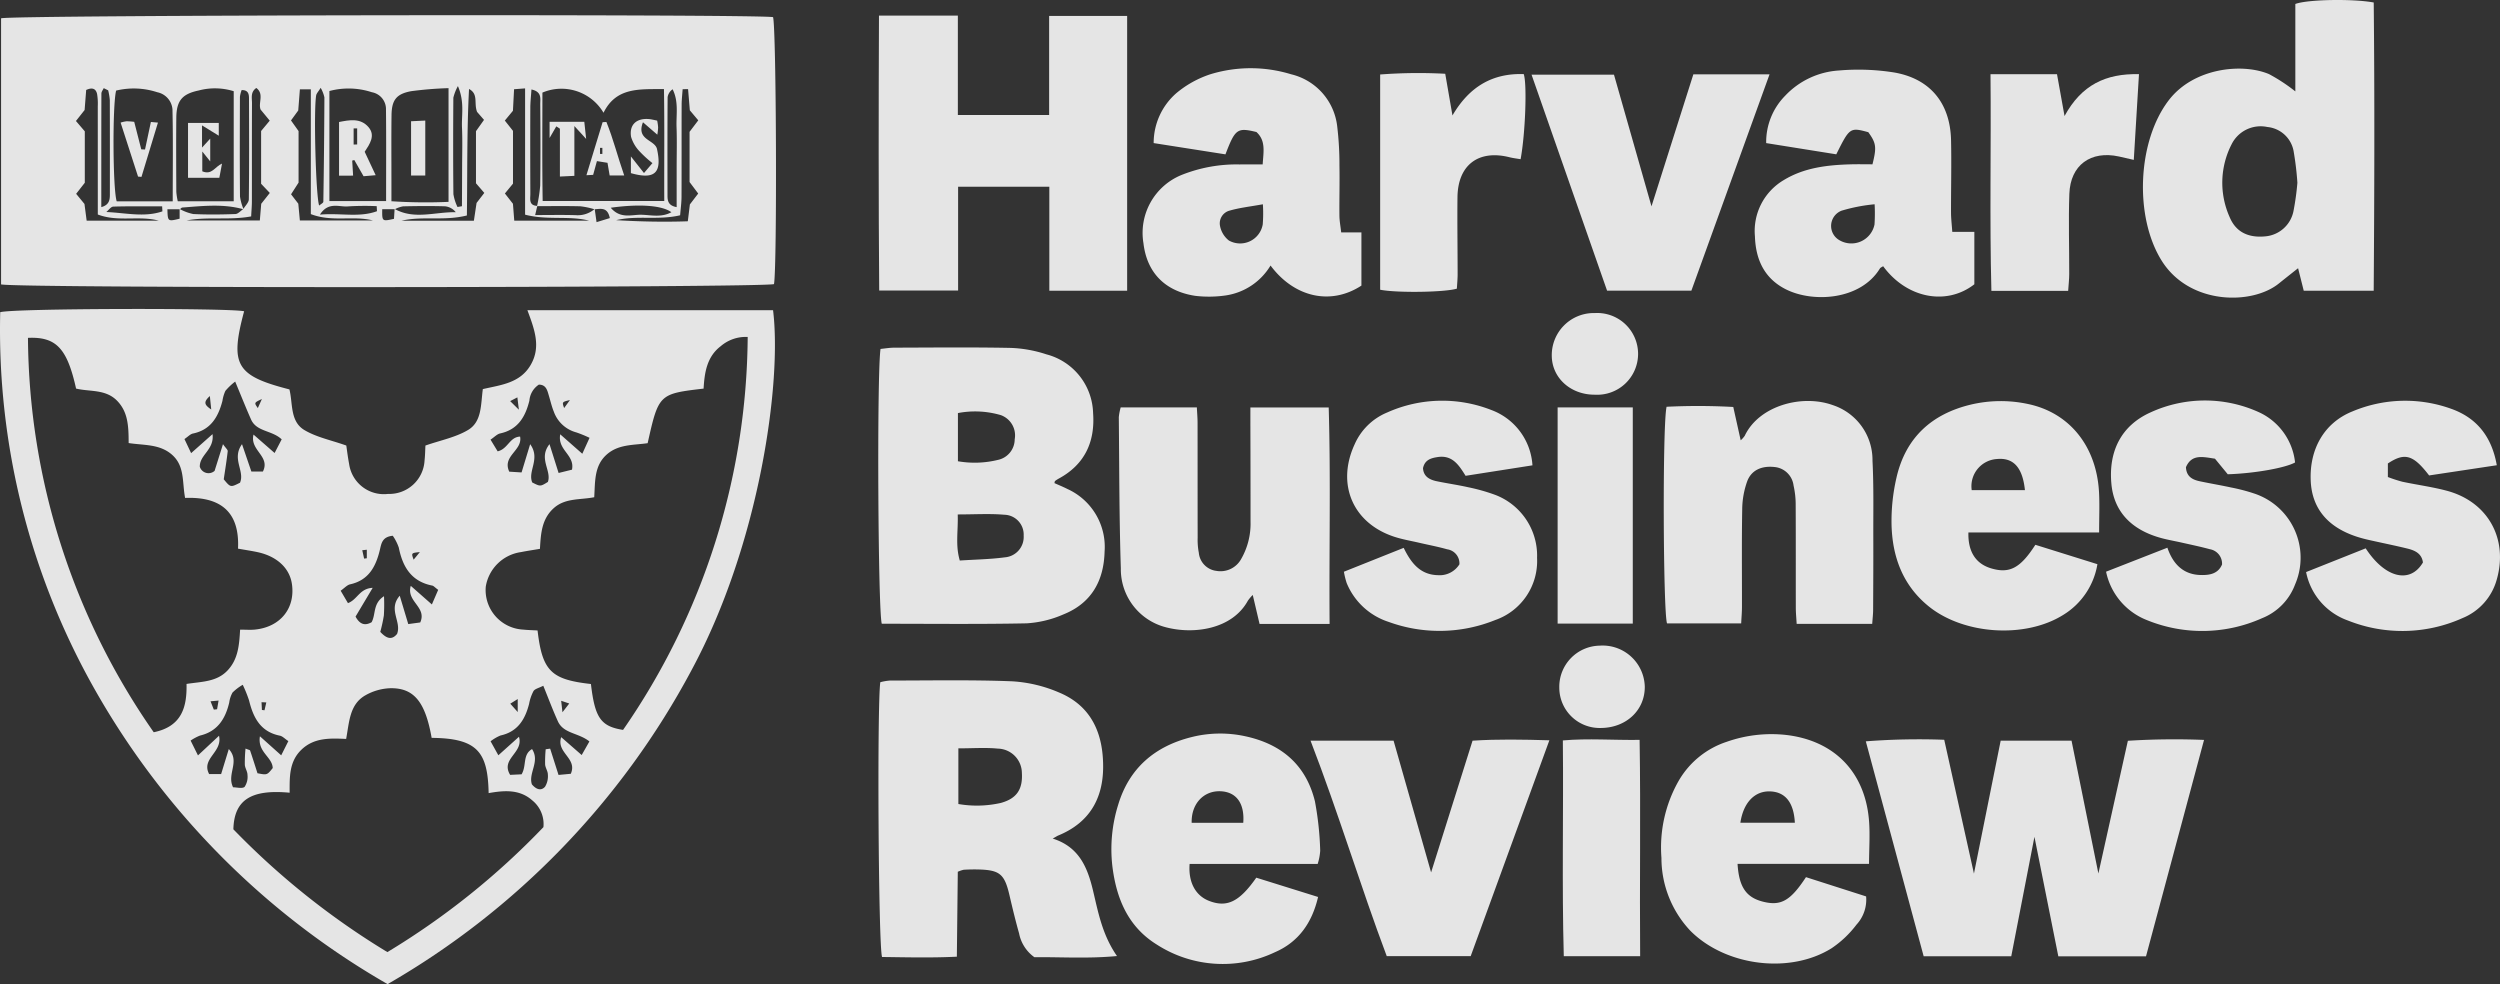<svg id="Livello_1" data-name="Livello 1" xmlns="http://www.w3.org/2000/svg" viewBox="0 0 338.993 133.445">
  <rect x="0" y="0" width="338.993" height="133.445" fill="#333333" stroke="none"/>
  <defs>
    <style>
      .cls-1 {
        opacity: 0.87;
      }

      .cls-2 {
        fill: #fff;
      }
    </style>
  </defs>
  <g class="cls-1">
    <path class="cls-2" d="M52.557,133.445A106.602,106.602,0,0,1,12.874,93.53,98.994,98.994,0,0,1,.029,42.333c1.784-.534,31.25-.583,33.073-.124-1.949,7.266-1.109,8.738,6.142,10.593.48,1.876.059,4.335,2.025,5.509,1.64.98,3.63,1.371,5.688,2.102.094.625.202,1.561.381,2.483a4.757,4.757,0,0,0,5.281,4.078,4.789,4.789,0,0,0,4.948-4.511c.081-.739.089-1.485.12-2.049,2.042-.715,4.101-1.106,5.789-2.116,1.876-1.122,1.708-3.427,1.995-5.538,2.387-.561,5.02-.775,6.475-3.256,1.457-2.483.516-4.874-.43-7.438h33.31c1.217,9.79-1.847,31.757-11.06,48.813A107.475,107.475,0,0,1,52.557,133.445ZM32.274,74.394c.251-5.192-2.584-7.052-7.174-6.876-.417-2.158-.013-4.338-1.808-5.887-1.676-1.446-3.804-1.233-5.848-1.555-.007-2.222-.053-4.216-1.599-5.767-1.558-1.563-3.693-1.17-5.53-1.619-1.208-5.433-2.68-7.05-6.522-6.877A94.436,94.436,0,0,0,20.845,99.29c3.858-.789,4.514-3.483,4.449-6.551,2.098-.323,4.068-.269,5.537-1.803,1.48-1.545,1.606-3.513,1.728-5.558.79,0,1.407.052,2.013-.009,3.446-.347,5.495-2.894,5.01-6.191-.316-2.147-2.026-3.741-4.651-4.308C34.137,74.699,33.333,74.582,32.274,74.394ZM80.129,92.75c.537,4.578,1.319,5.74,4.355,6.223a94.555,94.555,0,0,0,16.901-53.282,5.208,5.208,0,0,0-3.657,1.252c-1.903,1.448-2.198,3.635-2.323,5.751-6.045.705-6.098.758-7.585,7.4-1.864.278-3.939.115-5.541,1.532-1.728,1.528-1.568,3.664-1.703,5.797-1.935.379-3.947.081-5.509,1.499-1.627,1.477-1.732,3.459-1.853,5.5-.974.166-1.777.28-2.57.441a5.636,5.636,0,0,0-4.777,4.697A5.37,5.37,0,0,0,70.768,85.36q.086.007.172.012c.657.067,1.32.08,1.953.116C73.531,91.024,74.764,92.147,80.129,92.75Zm-21.599,7.303c-.855-4.843-2.368-6.763-5.551-6.734a7.349,7.349,0,0,0-3.458.978c-2.136,1.236-2.158,3.627-2.585,5.899-2.198-.099-4.327-.185-6.035,1.435-1.721,1.631-1.626,3.762-1.627,5.858-5.222-.486-7.529.97-7.629,4.963a104.199,104.199,0,0,0,20.882,16.649,102.559,102.559,0,0,0,21.16-16.945,4.116,4.116,0,0,0-1.478-3.596c-1.738-1.566-3.849-1.387-5.951-1.017C66.143,101.991,64.77,100.108,58.529,100.052Zm-27.505,1.516c1.573,1.723-.321,3.38.581,5.185.501,0,1.249.217,1.56-.058a2.424,2.424,0,0,0,.393-1.623c.003-.457-.334-.911-.362-1.376a20.089,20.089,0,0,1,.095-2.194c.398.166.595.189.623.27.347,1.019.669,2.046.998,3.076,1.3.256,1.3.256,2.069-.704-.052-1.518-2.098-2.151-1.736-4.305l2.884,2.58.97-1.928c-.484-.32-.79-.664-1.151-.736-2.63-.527-3.605-2.447-4.175-4.771a17.755,17.755,0,0,0-.857-2.128A6.667,6.667,0,0,0,31.529,93.91a3.84,3.84,0,0,0-.445,1.35c-.521,2.207-1.581,3.915-3.967,4.482a6.54,6.54,0,0,0-1.269.679l.996,2.01,2.854-2.665c.512,2.248-2.46,3.076-1.337,5.198h1.622ZM78.959,61.527l.982-2.16a16.421,16.421,0,0,0-1.806-.738,4.46,4.46,0,0,1-3.04-2.813c-.285-.689-.449-1.429-.665-2.147-.217-.72-.359-1.507-1.362-1.515a2.874,2.874,0,0,0-1.283,2.167c-.541,2.19-1.544,3.926-3.97,4.453-.413.09-.76.481-1.299.841l.963,1.586c1.405-.327,1.611-1.944,3.045-2,.363,1.893-2.472,2.621-1.468,4.756l1.667.104,1.165-3.832c1.442,1.987-.365,3.641.283,5.192,1.099.561,1.099.561,2.122-.073.54-1.55-1.335-3.162.22-5.121l1.232,3.908,1.815-.448c.412-2.018-1.992-2.63-1.595-4.795C77.011,59.814,77.838,60.541,78.959,61.527Zm.963,39.01c-1.482-1.188-3.507-1.041-4.273-2.726-.69-1.519-1.273-3.086-1.981-4.824-.588.303-1.125.406-1.327.723a5.947,5.947,0,0,0-.595,1.727c-.541,2.115-1.542,3.78-3.877,4.293a5.684,5.684,0,0,0-1.346.787l1.052,1.896,2.795-2.509c.665,2.197-2.538,2.961-1.196,5.165l1.55-.075c.709-1.167.106-2.674,1.42-3.42,1.113,1.687-.53,3.251-.021,4.782.549.657,1.225.947,1.78.326a2.69,2.69,0,0,0,.385-1.654c.003-.456-.339-.907-.371-1.371a17.765,17.765,0,0,1,.078-2.059l.604-.085,1.136,3.566,1.665-.156c.931-2.128-2.006-2.824-1.302-4.966l2.777,2.424ZM59.417,79.984c-.472-.35-.62-.544-.799-.579-2.837-.557-4.018-2.529-4.542-5.147a6.371,6.371,0,0,0-.817-1.61c-1.458.142-1.548,1.078-1.756,1.938-.54,2.24-1.51,4.093-4.03,4.648-.412.091-.754.498-1.281.866l.99,1.682c1.29-.48,1.568-1.989,3.354-2.074l-2.325,3.9c.603,1.118,1.324,1.246,2.176.764.602-1.097.145-2.537,1.684-3.528a25.011,25.011,0,0,1-.019,2.603,20.606,20.606,0,0,1-.487,2.231c.886.966,1.597,1.115,2.277.279.643-1.663-1.271-3.302.361-5.179l1.156,3.845,1.622-.22c.949-2.093-1.926-2.827-1.28-4.963l2.86,2.522ZM31.891,51.741a8.164,8.164,0,0,0-1.327,1.258,5.025,5.025,0,0,0-.402,1.362c-.569,2.167-1.572,3.922-4.003,4.425-.356.074-.656.418-1.147.748l.903,1.91,2.903-2.578c.263,2.118-1.753,2.786-1.727,4.414a1.236,1.236,0,0,0,2.008.568l1.136-3.621c.375.538.664.764.643.954-.142,1.27-.35,2.533-.538,3.811.919,1.113.919,1.113,2.205.462.681-1.576-1.171-3.225.271-5.225l1.268,3.707h1.565c1.05-2.081-1.814-2.859-1.274-5.009l2.86,2.497.96-1.848c-1.319-1.251-3.405-1.001-4.157-2.703C33.359,55.339,32.74,53.78,31.891,51.741Zm37.286,2.646,1.181,1.169-.204-1.674ZM28.994,96.222l.441-.05.203-1.178-1.09.099Zm41.208-1.433-1.009.627,1.009,1.136ZM56.932,74.861c-1.175.121-1.175.121-.845,1.028ZM28.454,53.701c-.922.839-.721,1.207.189,1.825ZM77.188,95.393l-1.095-.369.175,1.555Zm-27.45-20.851-.616.068.251,1.135.365-.046ZM35.511,54.108c-1.066.496-1.066.496-.55,1.224ZM36.11,95.246l-.647-.029.052,1.052.351.043Zm41.17-41c-1.076.257-1.076.257-.786,1.084Z"/>
    <path class="cls-2" d="M.145,38.564V2.483c1.571-.463,102.3-.584,104.679-.16.446,1.472.56,33.897.127,36.201C103.46,39.012,2.573,39.108.145,38.564ZM80.64,28.333l.251,1.79,1.799-.551c-.315-1.56-1.27-1.23-2.089-1.197a10.413,10.413,0,0,0-1.903-.402c-1.959-.053-3.921-.019-5.882-.019a19.546,19.546,0,0,0,.434-2.803c.051-3.68.035-7.361.008-11.041-.005-.724.248-1.666-1.195-1.977-.059.912-.15,1.693-.153,2.473q-.022,5.827.005,11.655c.004.689-.254,1.61.943,1.655l-.292,1.245c1.929,0,3.716-.039,5.501.015A3.511,3.511,0,0,0,80.64,28.333ZM53.508,28.33c2.675,1.5,5.492.387,8.294.446a2.143,2.143,0,0,0-1.438-.8c-1.901-.057-3.806-.038-5.708.005a3.818,3.818,0,0,0-1.109.389H51.829c-.02,1.663-.02,1.663,1.595,1.302Zm-29.152.002a6.506,6.506,0,0,0,1.853.691c1.9.092,3.808.07,5.71,0,.367-.013.719-.444,1.077-.683.26-.439.739-.875.745-1.317.054-4.572.038-9.144.022-13.717-.002-.552-.109-1.112-.996-1.09a3.805,3.805,0,0,0-.233.914c-.016,4.504-.031,9.009.009,13.513a6.867,6.867,0,0,0,.488,1.741c-2.747-.779-5.528-.453-8.303-.243-.115.009-.22.152-.33.232H22.701c.046,1.671.046,1.671,1.656,1.28Zm57.481-13.04a6.621,6.621,0,0,0-8.286-2.736c-.005,4.774-.047,9.652.033,14.697H90.073c-.025-5.108.044-10.059-.042-15.172C86.661,12.098,83.539,11.825,81.837,15.292ZM23.42,27.304c0-4.327.057-8.409-.035-12.487a2.58,2.58,0,0,0-2.064-2.311,10.232,10.232,0,0,0-5.575-.223c-.508,2.003-.454,13.363.08,15.021Zm37.4-15.351a49.363,49.363,0,0,0-5.076.413c-2.016.373-2.628,1.214-2.654,3.262-.038,2.935-.012,5.871-.013,8.807v2.852a70.209,70.209,0,0,0,7.743.085ZM31.691,27.292V12.368a8.553,8.553,0,0,0-4.75-.098c-2.254.472-3.009,1.395-3.033,3.686-.035,3.352-.014,6.704,0,10.056a9.165,9.165,0,0,0,.198,1.281Zm12.974-.024h7.689c0-4.303.029-8.454-.018-12.605a2.327,2.327,0,0,0-1.909-2.156,10.121,10.121,0,0,0-5.761-.165ZM11.474,14.918l-1.176,1.489,1.2,1.402v6.972l-1.173,1.5,1.129,1.374.297,2.269h9.782c-2.673-.726-5.514.215-8.272-.838V27.114q0-6.357-.003-12.714a8.014,8.014,0,0,0-.089-1.633c-.16-.758-.663-.947-1.483-.567Zm56.98,1.432,1.107,1.395v7.156L68.464,26.235l1.09,1.395.178,2.291H79.879c-2.76-.708-5.644-.024-8.678-.812V11.986l-1.495.113-.154,2.924ZM42.148,29.032v-16.92H40.664l-.223,2.87L39.458,16.33l1.027,1.445v6.986l-1.018,1.585.981,1.274.212,2.277h9.918C47.877,29.2,45.037,30.15,42.148,29.032ZM34.756,11.929c-.817.558-.583,1.365-.586,2.056-.021,4.446-.007,8.892-.014,13.338-.001.6-.057,1.201-.099,2.02-2.965.553-5.907,0-8.766.554h9.941l.189-2.265,1.163-1.47-1.179-1.244V17.765l1.17-1.405-1.243-1.508C34.991,13.917,35.849,12.746,34.756,11.929ZM64.541,24.852V17.787L65.63,16.254l-.941-1.083c-.46-1.19.219-2.412-1.089-3.107-.301,5.697-.213,11.377-.291,17.153-3.123.782-6.062.042-8.887.718h9.834l.364-2.415L65.67,26.157ZM93.301,12.087l-.737.006c-.047.702-.133,1.405-.136,2.107-.013,4.167.003,8.334-.015,12.501-.004.797-.118,1.593-.189,2.49-2.955.699-5.873-.013-8.674.665,3.237.189,6.465.266,9.715.149l.281-2.287,1.127-1.473-1.17-1.561V17.875l1.179-1.558-1.143-1.361ZM91.752,28.085V22.776c0-1.845.053-3.692-.015-5.534-.063-1.698.313-3.451-.532-5.137a1.599,1.599,0,0,0-.678,1.067c-.031,4.441-.022,8.883-.016,13.325C90.512,27.199,90.587,27.877,91.752,28.085Zm-29.716-.017.602-.107c.008-1.723.019-3.447.023-5.17.004-1.838.063-3.679-.017-5.513-.074-1.694.369-3.451-.552-5.603a6.269,6.269,0,0,0-.619,1.58c-.03,4.357-.04,8.714.008,13.07A6.261,6.261,0,0,0,62.036,28.069ZM14.67,12.253l-.604-.303c-.11.244-.315.487-.316.731-.018,5.099-.014,10.198-.014,15.403,1.236-.334,1.161-1.199,1.162-2.002q.009-6.252-.008-12.504A8.153,8.153,0,0,0,14.67,12.253ZM43.483,11.91c-.309.509-.567.756-.614,1.037-.351,2.11-.041,13.724.41,14.927.22-.195.562-.355.565-.522q.113-7.073.144-14.147A4.661,4.661,0,0,0,43.483,11.91Zm39.332,16.259c1.305,1.548,2.829.923,4.145.951,1.302.027,2.703.412,4.079-.343C89.759,27.838,86.682,27.63,82.815,28.169Zm-31.698.47-.038-.684a36.858,36.858,0,0,0-3.848.03c-1.203.127-2.693-.699-3.848,1.116,2.789-.245,5.318.427,7.734-.462Zm-29.095.02-.036-.677c-2.208,0-4.418-.031-6.624.034-.322.009-.63.476-.945.732C17.05,28.865,19.588,29.499,22.022,28.659Z"/>
    <path class="cls-2" d="M142.977,65.507c.587.264,1.203.513,1.792.813a8.616,8.616,0,0,1,5.01,8.48c-.098,3.975-1.808,7.011-5.601,8.52a14.64,14.64,0,0,1-4.949,1.202c-6.555.136-13.114.056-19.66.056-.509-1.532-.68-33.764-.172-37.265.589-.056,1.238-.17,1.887-.171,5.265-.014,10.532-.074,15.795.034a17.336,17.336,0,0,1,4.809.872,8.464,8.464,0,0,1,6.333,7.963c.283,3.868-1.108,6.96-4.647,8.879a4.19,4.19,0,0,0-.51.331C143.02,65.25,143.023,65.341,142.977,65.507Zm-13.112,4.25c.074,2.264-.338,4.136.28,6.248,2.087-.137,4.117-.165,6.115-.433a2.77,2.77,0,0,0,2.546-2.936A2.692,2.692,0,0,0,136.263,69.8c-.029-.002-.059-.003-.088-.003-1.999-.172-4.024-.04-6.311-.04Zm.027-7.213a13.261,13.261,0,0,0,5.436-.186,2.865,2.865,0,0,0,2.263-2.792,2.92,2.92,0,0,0-1.877-3.274,12.372,12.372,0,0,0-5.822-.281Z"/>
    <path class="cls-2" d="M275.865,113.472l-3.143,16.194h-11.879l-7.844-29.143a93.212,93.212,0,0,1,10.633-.211c1.353,6.091,2.662,11.983,4.03,18.145,1.236-6.15,2.418-12.026,3.624-18.023h9.609c1.193,5.903,2.38,11.775,3.64,18.009,1.361-6.125,2.651-11.934,3.998-17.995a100.032,100.032,0,0,1,10.329-.117c-2.667,9.947-5.257,19.603-7.87,29.348H279.103Q277.473,121.519,275.865,113.472Z"/>
    <path class="cls-2" d="M142.747,113.707c3.558,1.127,4.701,3.877,5.451,6.998.714,2.969,1.245,6.019,3.263,8.932-4.005.377-7.7.116-11.2.158a5.173,5.173,0,0,1-2.075-3.224c-.483-1.709-.9-3.438-1.302-5.168-.676-2.911-1.32-3.45-4.351-3.507-.615-.011-1.231.004-1.844.038a4.19,4.19,0,0,0-.815.276c-.041,3.724-.083,7.51-.127,11.514-3.578.174-6.888.079-10.142.041-.502-1.441-.68-34.348-.237-37.26a7.288,7.288,0,0,1,1.301-.225c5.537-.001,11.08-.116,16.609.105a18.872,18.872,0,0,1,6.312,1.508c4.4,1.823,5.997,5.549,5.993,10.067-.004,4.385-1.906,7.607-6.067,9.324C143.338,113.357,143.177,113.469,142.747,113.707ZM129.952,101.475v7.547a14.71,14.71,0,0,0,5.757-.146c2.139-.588,2.988-1.83,2.855-4.068a3.333,3.333,0,0,0-3.266-3.298c-1.674-.166-3.376-.034-5.347-.034Z"/>
    <path class="cls-2" d="M119.187,2.116h10.696V15.593H142.26V2.159h10.578V39.423H142.286V25.32H129.917V39.394h-10.7C119.12,27.011,119.133,14.679,119.187,2.116Z"/>
    <path class="cls-2" d="M321.871.339c.13,12.951.089,25.962-.004,39.085h-9.486c-.302-1.204-.578-2.301-.767-3.054-.829.658-1.722,1.358-2.605,2.07-3.665,2.958-12.149,2.916-15.905-3.11-3.716-5.96-3.29-16.2.991-21.759,3.361-4.364,9.923-5.06,13.582-3.52a23.74,23.74,0,0,1,3.564,2.342V.539C312.873-.085,319.046-.188,321.871.339ZM311.52,24.788a40.678,40.678,0,0,0-.488-4.141,4.006,4.006,0,0,0-3.584-3.426,4.39,4.39,0,0,0-4.833,2.314,11.399,11.399,0,0,0-.28,9.906c.846,2.045,2.566,2.839,4.853,2.607A4.268,4.268,0,0,0,311,28.57,36.397,36.397,0,0,0,311.52,24.788Z"/>
    <path class="cls-2" d="M180.29,84.605h-9.498c-.293-1.249-.583-2.487-.922-3.93a5.475,5.475,0,0,0-.66.776c-2.111,3.864-7.28,4.601-11.068,3.619a8.123,8.123,0,0,1-6.16-8.009c-.222-6.826-.207-13.661-.275-20.492a7.345,7.345,0,0,1,.255-1.323H162.29c.037.761.096,1.425.097,2.089.008,5.196,0,10.391.012,15.587a9.256,9.256,0,0,0,.158,2.034,2.723,2.723,0,0,0,2.388,2.455,3.2,3.2,0,0,0,3.322-1.557,9.613,9.613,0,0,0,1.303-5.099q.001-6.563-.021-13.126c-.001-.736,0-1.472,0-2.381h10.62C180.454,65.017,180.212,74.682,180.29,84.605Z"/>
    <path class="cls-2" d="M253.867,84.597H243.623c-.041-.743-.115-1.461-.116-2.18-.011-4.647.009-9.295-.018-13.942a11.694,11.694,0,0,0-.287-2.631,2.866,2.866,0,0,0-2.581-2.517c-1.715-.193-3.128.404-3.7,1.924a11.491,11.491,0,0,0-.681,3.778c-.079,4.441-.027,8.884-.036,13.326-.001.671-.063,1.341-.104,2.175H226.046c-.523-1.407-.638-26.879-.062-29.373a86.628,86.628,0,0,1,9.043.027c.333,1.494.653,2.933,1.006,4.519a3.235,3.235,0,0,0,.552-.619c1.939-4.079,7.763-5.662,11.95-4.147a7.825,7.825,0,0,1,5.37,7.517c.177,3.477.1,6.968.11,10.453.01,3.28-.007,6.561-.025,9.842C253.987,83.285,253.921,83.82,253.867,84.597Z"/>
    <path class="cls-2" d="M171.214,22.296c.11-1.739.444-3.223-.848-4.395-2.598-.625-2.872-.436-4.198,3.029l-9.735-1.528a8.957,8.957,0,0,1,3.101-6.792,13.975,13.975,0,0,1,4.613-2.549,18.691,18.691,0,0,1,10.916.008,8.203,8.203,0,0,1,6.261,7.086,43.195,43.195,0,0,1,.301,5.307c.043,2.255-.025,4.513-.003,6.769.007.722.147,1.442.239,2.283h2.744v7.213c-4.156,2.717-9.111,1.602-12.323-2.723a8.538,8.538,0,0,1-6.122,4.063,15.802,15.802,0,0,1-4.075.05c-4.139-.627-6.568-3.17-7.034-7.123a8.482,8.482,0,0,1,5.199-9.283,20.075,20.075,0,0,1,7.812-1.413C169.064,22.287,170.067,22.296,171.214,22.296Zm.029,5.403c-1.736.316-3.15.465-4.493.855a1.789,1.789,0,0,0-1.32,2.075,3.301,3.301,0,0,0,1.198,1.98,3.111,3.111,0,0,0,4.596-2.182,19.29,19.29,0,0,0,.019-2.728Z"/>
    <path class="cls-2" d="M248.995,20.925l-9.505-1.521a8.941,8.941,0,0,1,2.577-6.426A10.947,10.947,0,0,1,249.334,9.56a30.79,30.79,0,0,1,7.526.27c4.899.857,7.583,4.189,7.697,9.171.074,3.278-.013,6.559-.003,9.839.002.799.102,1.599.17,2.601h2.992v7.106c-3.813,2.966-9.203,1.871-12.367-2.449-.151.105-.358.176-.447.321-2.616,4.272-9.024,4.661-12.704,2.832-2.964-1.473-4.135-4.069-4.235-7.201a8.012,8.012,0,0,1,3.902-7.626c2.785-1.697,5.897-2.049,9.063-2.14,1.009-.029,2.02-.004,2.973-.004.586-2.327.506-2.866-.563-4.354C250.86,17.255,250.803,17.292,248.995,20.925Zm5.2,6.774a22.898,22.898,0,0,0-4.486.87,2.22,2.22,0,0,0-.327,3.979,3.202,3.202,0,0,0,4.796-2.109,23.201,23.201,0,0,0,.016-2.74Z"/>
    <path class="cls-2" d="M284.636,72.204H266.911c-.072,2.627,1.021,4.255,3.095,4.867,2.482.733,3.943-.025,5.984-3.198l8.413,2.629A9.947,9.947,0,0,1,279.734,83.4c-5.16,3.209-13.455,2.651-18.189-1.167-3.564-2.875-4.975-6.797-5.059-11.201a26.166,26.166,0,0,1,.677-6.287c1.236-5.394,4.769-8.617,10.088-9.886a17.587,17.587,0,0,1,7.726-.08c5.627,1.173,9.302,5.709,9.645,11.96C284.715,68.427,284.636,70.124,284.636,72.204Zm-10.06-5.742c-.326-3.11-1.579-4.435-3.808-4.219a3.69,3.69,0,0,0-3.44,3.925q.01.148.031.294Z"/>
    <path class="cls-2" d="M253.435,117.139H235.607c.196,3.158,1.18,4.554,3.458,5.128,2.411.607,3.708-.104,5.82-3.328l8.156,2.613a4.999,4.999,0,0,1-1.305,3.826,14.067,14.067,0,0,1-3.388,3.209c-5.702,3.551-14.423,2.388-19.155-2.393a14.376,14.376,0,0,1-3.906-9.867,18.274,18.274,0,0,1,2.334-10.447,11.764,11.764,0,0,1,6.535-5.301,18.255,18.255,0,0,1,7.871-.94c6.684.712,10.949,5.07,11.419,11.809C253.574,113.259,253.447,115.087,253.435,117.139Zm-17.444-5.579h7.386c-.146-2.749-1.29-4.16-3.323-4.247-2.084-.089-3.647,1.465-4.063,4.247Z"/>
    <path class="cls-2" d="M170.349,119.011l8.379,2.615c-.831,3.587-2.714,6.124-5.808,7.473a16.505,16.505,0,0,1-16.072-1.025c-3.932-2.439-5.494-6.315-6.021-10.678a20.196,20.196,0,0,1,.806-8.309c1.504-4.96,4.981-7.891,9.897-9.129a15.935,15.935,0,0,1,7.315-.126c4.941,1.062,8.253,3.902,9.457,8.828a42.563,42.563,0,0,1,.715,6.696,7.594,7.594,0,0,1-.342,1.789H161.309c-.196,2.504.813,4.309,2.643,5.015C166.369,123.093,168.052,122.294,170.349,119.011Zm-1.766-7.442c.2-2.638-.938-4.169-3.042-4.275-2.33-.117-4.026,1.71-3.954,4.275Z"/>
    <path class="cls-2" d="M182.229,77.525l8.108-3.238c1.008,2.072,2.248,3.645,4.63,3.704a3.155,3.155,0,0,0,2.926-1.472,1.93,1.93,0,0,0-1.651-2.032c-1.246-.354-2.525-.592-3.788-.886-1.13-.263-2.284-.456-3.383-.814-5.614-1.832-7.872-7.088-5.412-12.48a8.265,8.265,0,0,1,4.418-4.367,18.247,18.247,0,0,1,14.176-.333,8.559,8.559,0,0,1,5.544,7.491l-9.067,1.42c-.894-1.427-1.776-2.85-3.789-2.542-.945.144-1.741.393-1.985,1.5.064,1.143.888,1.576,1.882,1.782,1.406.291,2.831.493,4.231.808a25.538,25.538,0,0,1,3.546.99,8.814,8.814,0,0,1,5.808,8.604,8.474,8.474,0,0,1-5.688,8.421,20.133,20.133,0,0,1-14.438.247,9.204,9.204,0,0,1-5.694-5.276A10.849,10.849,0,0,1,182.229,77.525Z"/>
    <path class="cls-2" d="M312.7,77.57l8.082-3.217c2.638,4.055,6.039,4.84,7.761,1.916-.156-1.216-1.09-1.637-2.111-1.886-1.723-.421-3.463-.769-5.194-1.16-.531-.12-1.061-.255-1.58-.422-4.04-1.296-6.174-3.872-6.332-7.628-.183-4.329,1.871-7.854,5.625-9.373a18.419,18.419,0,0,1,13.413-.373c3.485,1.236,5.514,3.787,6.195,7.658l-9.179,1.384c-2.155-2.809-3.3-3.143-5.592-1.623v1.837a19.457,19.457,0,0,0,1.961.638c2.003.427,4.047.695,6.022,1.221,5.592,1.49,8.373,6.526,6.772,12.079a7.895,7.895,0,0,1-4.624,5.186,19.908,19.908,0,0,1-15.564.327A8.774,8.774,0,0,1,312.7,77.57Z"/>
    <path class="cls-2" d="M285.577,77.519l8.314-3.252c.778,2.265,2.194,3.647,4.514,3.704,1.175.029,2.349-.138,2.898-1.427a1.992,1.992,0,0,0-1.666-2.075c-1.25-.341-2.522-.603-3.786-.89-.932-.212-1.878-.371-2.8-.622-4.089-1.115-6.394-3.625-6.747-7.304-.431-4.491,1.36-7.949,5.277-9.721a17.66,17.66,0,0,1,14.9.046,8.494,8.494,0,0,1,4.723,6.731c-1.328.747-5.577,1.493-9.127,1.6l-1.734-2.112c-1.614-.236-3.15-.672-3.935,1.154.062,1.287.898,1.7,1.888,1.91,1.404.298,2.822.531,4.223.838a24.904,24.904,0,0,1,3.165.827,9.17,9.17,0,0,1,5.801,11.598q-.127.381-.287.75A7.882,7.882,0,0,1,306.719,83.83a19.849,19.849,0,0,1-15.563.271A9.013,9.013,0,0,1,285.577,77.519Z"/>
    <path class="cls-2" d="M207.675,10.129h11.178l5.085,17.849,5.676-17.898h10.332c-3.581,9.912-7.074,19.578-10.601,29.337H217.916C214.554,29.803,211.163,20.105,207.675,10.129Z"/>
    <path class="cls-2" d="M177.706,100.434h11.26c1.679,5.894,3.355,11.781,5.087,17.861,1.9-6.037,3.743-11.893,5.621-17.861,3.463-.225,6.753-.158,10.417-.053L199.424,129.646H188.037C184.48,120.177,181.539,110.382,177.706,100.434Z"/>
    <path class="cls-2" d="M269.907,10.063h9.018c.325,1.805.631,3.503,1.021,5.672,2.291-4.208,5.571-5.784,10.094-5.679L289.336,21.68c-.865-.198-1.443-.336-2.023-.462-3.817-.828-6.574,1.162-6.714,5.058-.13,3.618-.008,7.245-.017,10.869-.002.728-.089,1.456-.144,2.295h-10.41C269.772,29.68,270.003,20.01,269.907,10.063Z"/>
    <path class="cls-2" d="M195.97,10.003l.98,5.652c2.317-3.964,5.486-5.746,9.664-5.607.47,1.328.214,8.122-.425,11.54-.497-.086-1.007-.141-1.499-.265-4.218-1.062-7.01,1.046-7.06,5.417-.04,3.482.019,6.966.02,10.449,0,.668-.069,1.336-.102,1.949-1.632.504-8.183.594-10.403.149V10.101A68.479,68.479,0,0,1,195.97,10.003Z"/>
    <path class="cls-2" d="M222.4,129.657H212.045c-.268-9.678-.029-19.339-.127-29.258,3.486-.303,6.79-.021,10.409-.073C222.486,110.186,222.316,119.836,222.4,129.657Z"/>
    <path class="cls-2" d="M211.209,55.246h10.192v29.312H211.209Z"/>
    <path class="cls-2" d="M216.278,53.521c-3.289.025-5.835-2.266-5.862-5.274a5.705,5.705,0,0,1,5.609-5.799q.127-.002.253.001a5.544,5.544,0,1,1,0,11.072Z"/>
    <path class="cls-2" d="M217.055,98.712a5.474,5.474,0,0,1-5.617-5.327q-.002-.076-.002-.151a5.581,5.581,0,0,1,5.466-5.686,5.719,5.719,0,0,1,6.113,5.295q.008.116.012.232C223.073,96.285,220.517,98.699,217.055,98.712Z"/>
    <path class="cls-2" d="M85.547,23.477V21.21l1.775,2.251,1.147-1.343a15.219,15.219,0,0,1-1.701-1.547,4.861,4.861,0,0,1-1.196-2.012c-.27-1.648.733-2.553,2.417-2.414.338.028.67.122,1.121.208a6.856,6.856,0,0,1,.13.918,7.599,7.599,0,0,1-.11.991l-1.944-1.683c-.945,2.39,1.517,2.339,1.887,3.569C89.811,23.428,88.817,24.405,85.547,23.477Z"/>
    <path class="cls-2" d="M75.921,23.939V17.452l-.488-.318-.911,1.578V16.518H79.23l.251,2.321L77.883,17.09v6.755Z"/>
    <path class="cls-2" d="M84.641,23.794H82.667l-.292-1.718-1.434-.231L80.429,23.71l-.912.05,2.195-7.19.515-.032C83.149,18.814,83.746,21.209,84.641,23.794Zm-3.28-2.925H81.68v-.817l-.319-.001Z"/>
    <path class="cls-2" d="M16.355,16.626a4.231,4.231,0,0,1,.82-.182,9.085,9.085,0,0,1,1.024.076l.955,3.729.511.022.794-3.732.959.086-2.234,7.359-.465-.037C17.939,21.531,17.159,19.115,16.355,16.626Z"/>
    <path class="cls-2" d="M55.739,16.441l1.928-.092v7.453H55.739Z"/>
    <path class="cls-2" d="M29.665,16.672V18.401L27.394,17.004V20.012l1.113-1.219v3.095l-1.077-1.345v2.685c1.317.553,1.706-.633,2.676-1.047l-.365,1.93H25.495v-7.439Z"/>
    <path class="cls-2" d="M49.451,20.582l1.49,3.174-1.644.141L48.042,21.7l-.283.076.121,2.04H45.973v-7.272c1.356-.26,2.898-.6,4.007.708C50.943,18.387,50.131,19.541,49.451,20.582ZM48.43,17.41l-.479-.003v2.189l.479-.004Z"/>
  </g>
</svg>
